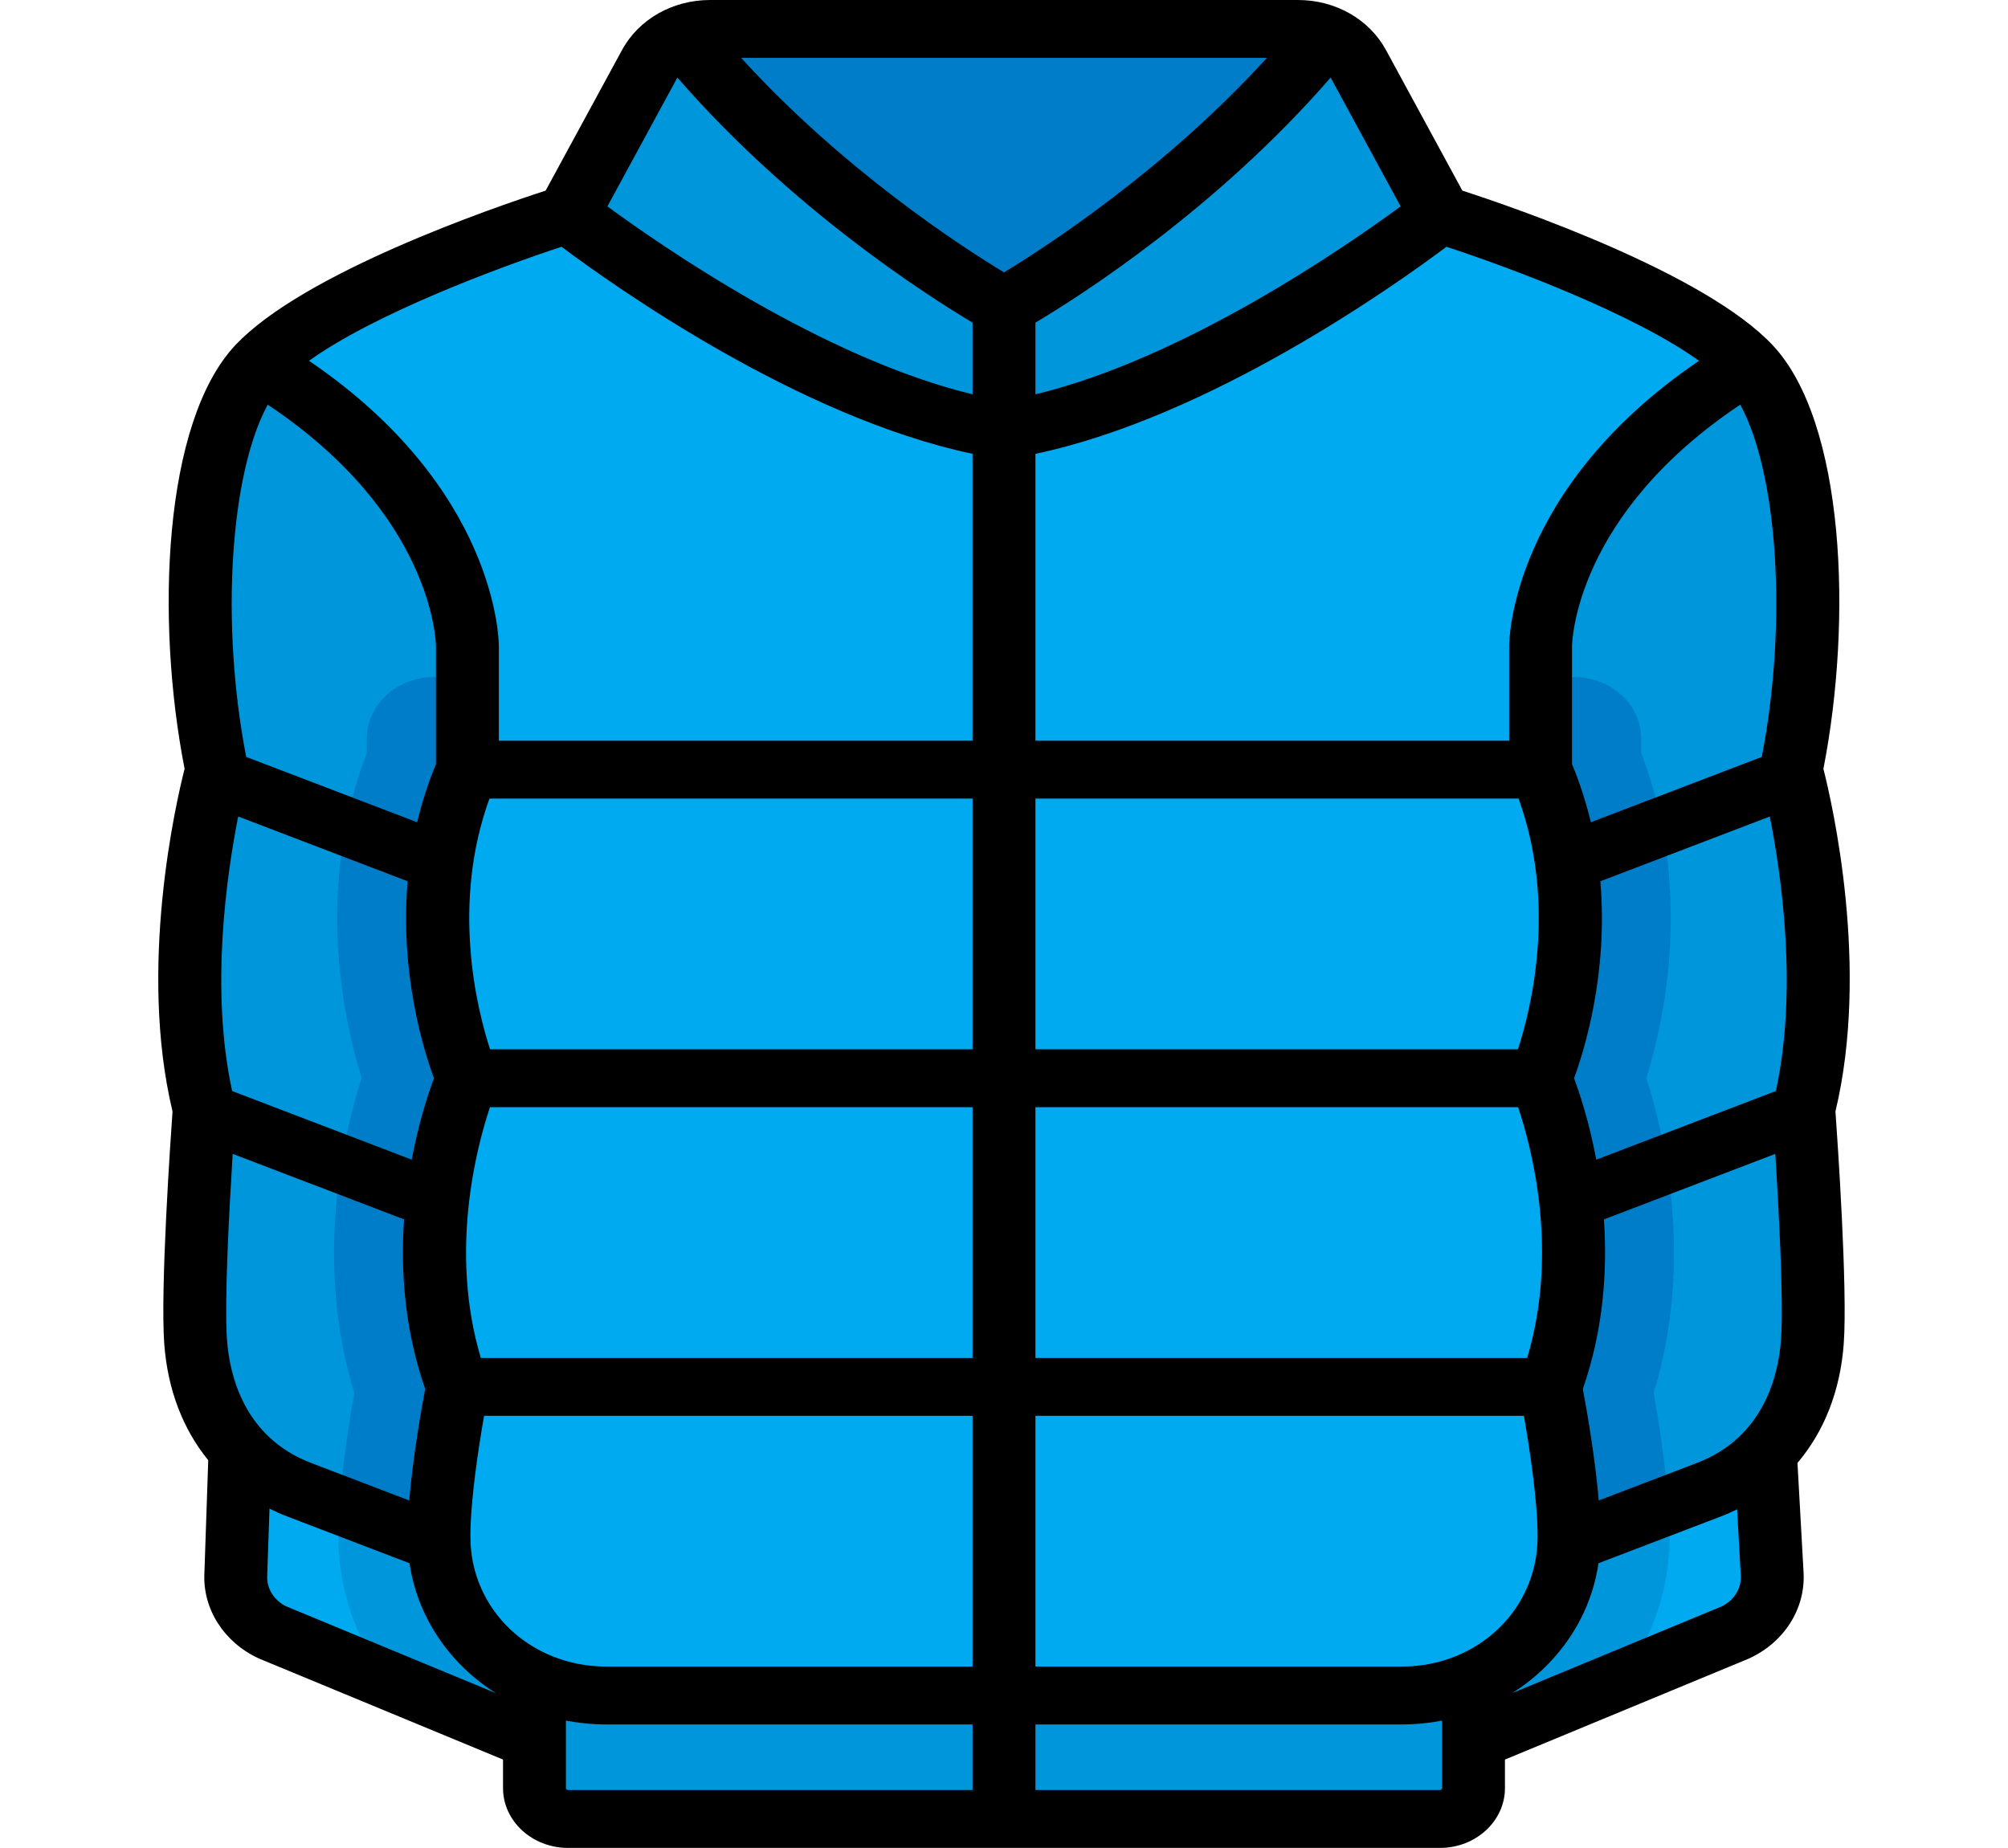 <svg width="113" height="104" viewBox="0 0 113 104" fill="none" xmlns="http://www.w3.org/2000/svg">
<g clip-path="url(#clip0)">
<path d="M82.371 98.246L97.653 91.876C98.987 91.26 99.802 89.978 99.731 88.605L99.357 80.153H82.057L82.371 98.246Z" fill="#00AAF0"/>
<path d="M30.628 98.246L15.347 91.876C14.013 91.26 13.198 89.978 13.269 88.605L13.643 80.153H30.943L30.628 98.246Z" fill="#00AAF0"/>
<path d="M30.689 94.796C27.145 93.49 24.702 90.25 24.702 86.484C24.702 84.571 25.071 81.961 25.371 80.153H19.645C19.348 82.064 19.04 84.515 19.04 86.484C19.04 89.478 20.044 92.253 21.743 94.542L30.629 98.246L30.689 94.796Z" fill="#0096DC"/>
<path d="M30.078 93.687V100.635C30.078 101.594 30.923 102.372 31.965 102.372H81.034C82.076 102.372 82.921 101.594 82.921 100.635V93.687H30.078Z" fill="#0096DC"/>
<path d="M100.804 43.316C102.62 34.413 101.794 24.1 98.426 20.5C94.358 16.151 81.035 12.05 81.035 12.05H31.966C31.966 12.05 18.642 16.151 14.574 20.5C11.206 24.1 10.38 34.413 12.196 43.316C12.196 43.316 9.318 53.737 11.492 62.423C11.492 62.423 10.77 72.251 11.009 75.52C11.284 79.285 13.191 82.447 16.82 83.834L24.735 86.799C24.911 91.549 28.931 95.424 34.135 95.424H78.865C84.069 95.424 88.089 91.549 88.265 86.799L96.18 83.834C99.81 82.447 101.716 79.284 101.991 75.52C102.23 72.251 101.508 62.423 101.508 62.423C103.682 53.737 100.804 43.316 100.804 43.316Z" fill="#00AAF0"/>
<path d="M31.966 12.05C31.966 12.05 45.176 22.472 56.5 24.209C67.824 22.472 81.035 12.05 81.035 12.05L76.416 3.549C75.777 2.372 74.47 1.628 73.04 1.628H39.96C38.531 1.628 37.223 2.372 36.584 3.549L31.966 12.05Z" fill="#0096DC"/>
<path d="M11.492 62.423C11.492 62.423 10.77 72.251 11.009 75.52C11.284 79.285 13.191 82.447 16.82 83.834L24.735 86.799C24.731 86.692 24.702 86.591 24.702 86.484C24.702 83.265 25.749 78.054 25.749 78.054C22.529 69.369 26.304 60.685 26.304 60.685C26.304 60.685 22.529 52 26.304 43.316V36.367C26.304 36.367 24.612 27.083 14.897 20.198C14.792 20.299 14.669 20.399 14.574 20.5C11.206 24.1 10.38 34.413 12.196 43.316C12.196 43.316 9.318 53.737 11.492 62.423Z" fill="#0096DC"/>
<path d="M101.508 62.423C101.508 62.423 102.23 72.251 101.991 75.52C101.716 79.285 99.809 82.447 96.18 83.834L88.265 86.799C88.269 86.692 88.298 86.591 88.298 86.484C88.298 83.265 87.251 78.054 87.251 78.054C90.471 69.369 86.696 60.685 86.696 60.685C86.696 60.685 90.471 52 86.696 43.315V36.367C86.696 36.367 88.388 27.083 98.103 20.198C98.208 20.299 98.331 20.399 98.426 20.5C101.794 24.1 102.62 34.413 100.803 43.316C100.804 43.316 103.682 53.737 101.508 62.423Z" fill="#0096DC"/>
<path d="M56.5 17.261C56.5 17.261 66.691 11.62 75.092 2.199C74.491 1.839 73.785 1.628 73.04 1.628H39.96C39.215 1.628 38.509 1.839 37.907 2.199C46.309 11.62 56.5 17.261 56.5 17.261Z" fill="#007DC8"/>
<path d="M24.735 86.799C24.731 86.692 24.702 86.591 24.702 86.484C24.702 85.88 24.739 85.207 24.798 84.51C25.058 81.494 25.748 78.054 25.748 78.054C25.144 76.425 24.787 74.797 24.604 73.226C23.811 66.418 26.303 60.685 26.303 60.685C26.303 60.685 22.529 52 26.303 43.315C26.303 43.315 26.303 40.162 26.303 38.104H24.416C22.331 38.104 20.641 39.659 20.641 41.578V42.371C17.737 49.955 19.298 57.278 20.348 60.67C19.299 63.963 17.677 71.02 19.937 78.399C19.67 79.895 19.271 82.399 19.112 84.693L24.735 86.799Z" fill="#007DC8"/>
<path d="M82.311 94.796C85.855 93.49 88.297 90.25 88.297 86.484C88.297 84.571 87.928 81.961 87.629 80.153H93.355C93.652 82.064 93.959 84.515 93.959 86.484C93.959 89.478 92.956 92.253 91.257 94.542L82.371 98.246L82.311 94.796Z" fill="#0096DC"/>
<path d="M88.265 86.799C88.269 86.692 88.298 86.591 88.298 86.484C88.298 85.88 88.261 85.207 88.201 84.51C87.942 81.494 87.252 78.054 87.252 78.054C87.855 76.425 88.213 74.797 88.396 73.226C89.188 66.418 86.697 60.685 86.697 60.685C86.697 60.685 90.471 52 86.697 43.315C86.697 43.315 86.697 40.162 86.697 38.104H88.584C90.668 38.104 92.358 39.659 92.358 41.578V42.371C95.263 49.955 93.702 57.278 92.651 60.67C93.701 63.963 95.323 71.02 93.062 78.399C93.329 79.895 93.728 82.399 93.888 84.693L88.265 86.799Z" fill="#007DC8"/>
<path d="M102.612 43.27C104.254 34.866 103.821 23.771 99.767 19.438C95.943 15.351 85.174 11.662 82.294 10.728L77.998 2.821C77.053 1.081 75.153 0 73.04 0H39.96C37.847 0 35.947 1.081 35.002 2.82L30.706 10.728C27.826 11.662 17.057 15.351 13.233 19.438C9.178 23.771 8.746 34.866 10.388 43.27C9.895 45.21 7.768 54.447 9.709 62.55C9.598 64.112 9.017 72.538 9.243 75.629C9.432 78.201 10.295 80.436 11.719 82.181L11.502 88.543C11.404 90.551 12.601 92.429 14.554 93.332C14.576 93.342 14.599 93.352 14.621 93.361L28.308 99.028V100.635C28.308 102.491 29.949 104 31.965 104H81.034C83.05 104 84.691 102.491 84.691 100.635V99.028L98.378 93.361C98.401 93.351 98.423 93.342 98.445 93.331C100.404 92.427 101.601 90.542 101.497 88.522L101.153 82.333C102.653 80.567 103.562 78.277 103.756 75.629C103.982 72.539 103.402 64.112 103.29 62.55C105.232 54.447 103.105 45.21 102.612 43.27ZM100.225 75.41C100.082 77.375 99.277 80.887 95.501 82.331L89.97 84.446C89.76 81.947 89.267 79.204 89.072 78.174C90.242 74.811 90.457 71.49 90.261 68.627L99.904 64.941C100.099 68.035 100.383 73.265 100.225 75.41ZM86.528 86.484C86.528 90.584 83.162 93.795 78.866 93.795H58.269V79.683H85.758C86.059 81.4 86.528 84.411 86.528 86.484ZM26.471 86.484C26.471 84.414 26.941 81.401 27.242 79.683H54.731V93.795H34.134C29.837 93.795 26.471 90.584 26.471 86.484ZM17.498 82.331C13.723 80.887 12.918 77.375 12.774 75.41C12.617 73.265 12.901 68.036 13.095 64.941L22.739 68.627C22.542 71.49 22.758 74.811 23.928 78.174C23.732 79.204 23.239 81.948 23.03 84.446L17.498 82.331ZM22.941 49.598C22.492 54.794 23.846 59.125 24.422 60.683C24.111 61.514 23.568 63.14 23.17 65.266L13.063 61.402C11.823 55.702 12.748 49.266 13.405 45.953L22.941 49.598ZM31.601 13.889C34.528 16.083 44.939 23.485 54.73 25.541V41.687H28.073V36.367C28.073 35.993 27.945 27.48 17.391 20.305C21.062 17.663 28.035 15.057 31.601 13.889ZM81.398 13.889C84.964 15.055 91.937 17.661 95.609 20.305C85.055 27.48 84.927 35.993 84.927 36.367V41.687H58.269V25.541C68.06 23.485 78.472 16.083 81.398 13.889ZM99.595 45.953C100.252 49.266 101.177 55.702 99.937 61.402L89.83 65.266C89.432 63.14 88.889 61.513 88.579 60.683C89.154 59.125 90.507 54.794 90.059 49.598L99.595 45.953ZM58.269 76.426V62.313H85.431C86.202 64.608 87.737 70.442 85.941 76.426H58.269ZM27.059 76.426C25.274 70.465 26.804 64.613 27.572 62.313H54.731V76.426H27.059ZM85.457 44.944C87.616 50.897 86.17 56.754 85.422 59.056H58.269V44.944H85.457ZM54.731 59.056H27.578C26.829 56.752 25.384 50.896 27.543 44.944H54.731V59.056ZM56.499 15.329C54.111 13.883 47.459 9.575 41.707 3.257H71.293C65.552 9.562 58.889 13.88 56.499 15.329ZM99.145 42.598L89.524 46.276C89.267 45.2 88.923 44.106 88.465 43.008V36.377C88.469 36.066 88.671 28.957 97.932 22.775C100.038 26.628 100.608 35.029 99.145 42.598ZM78.82 11.614C75.77 13.857 66.671 20.165 58.269 22.192V18.159C60.81 16.644 68.448 11.767 74.867 4.383C74.872 4.377 74.876 4.371 74.881 4.365L78.82 11.614ZM38.119 4.365C38.124 4.371 38.128 4.377 38.133 4.383C44.552 11.767 52.19 16.644 54.731 18.159V22.192C46.338 20.165 37.233 13.856 34.181 11.614L38.119 4.365ZM15.067 22.775C24.329 28.957 24.53 36.066 24.534 36.367V43.008C24.077 44.106 23.733 45.2 23.476 46.276L13.854 42.598C12.391 35.028 12.961 26.628 15.067 22.775ZM15.037 88.683C15.038 88.674 15.038 88.665 15.038 88.657L15.166 84.906C15.482 85.062 15.804 85.21 16.141 85.338L23.043 87.978C23.375 90.218 24.446 92.288 26.147 93.918C26.688 94.436 27.277 94.894 27.905 95.29L16.113 90.407C15.421 90.075 15 89.402 15.037 88.683ZM31.848 100.635V96.836C32.591 96.978 33.355 97.052 34.134 97.052H54.731V100.743H31.965C31.9 100.743 31.848 100.694 31.848 100.635ZM81.034 100.743H58.269V97.052H78.866C79.644 97.052 80.409 96.978 81.152 96.836V100.635C81.152 100.694 81.099 100.743 81.034 100.743ZM96.887 90.407L85.094 95.29C85.722 94.894 86.312 94.436 86.853 93.918C88.553 92.288 89.626 90.218 89.956 87.978L96.859 85.338C97.168 85.221 97.464 85.087 97.755 84.946L97.963 88.683C98 89.402 97.579 90.075 96.887 90.407Z" fill="black"/>
</g>
<defs>
<clipPath id="clip0">
<rect width="113" height="104" fill="white"/>
</clipPath>
</defs>
</svg>
